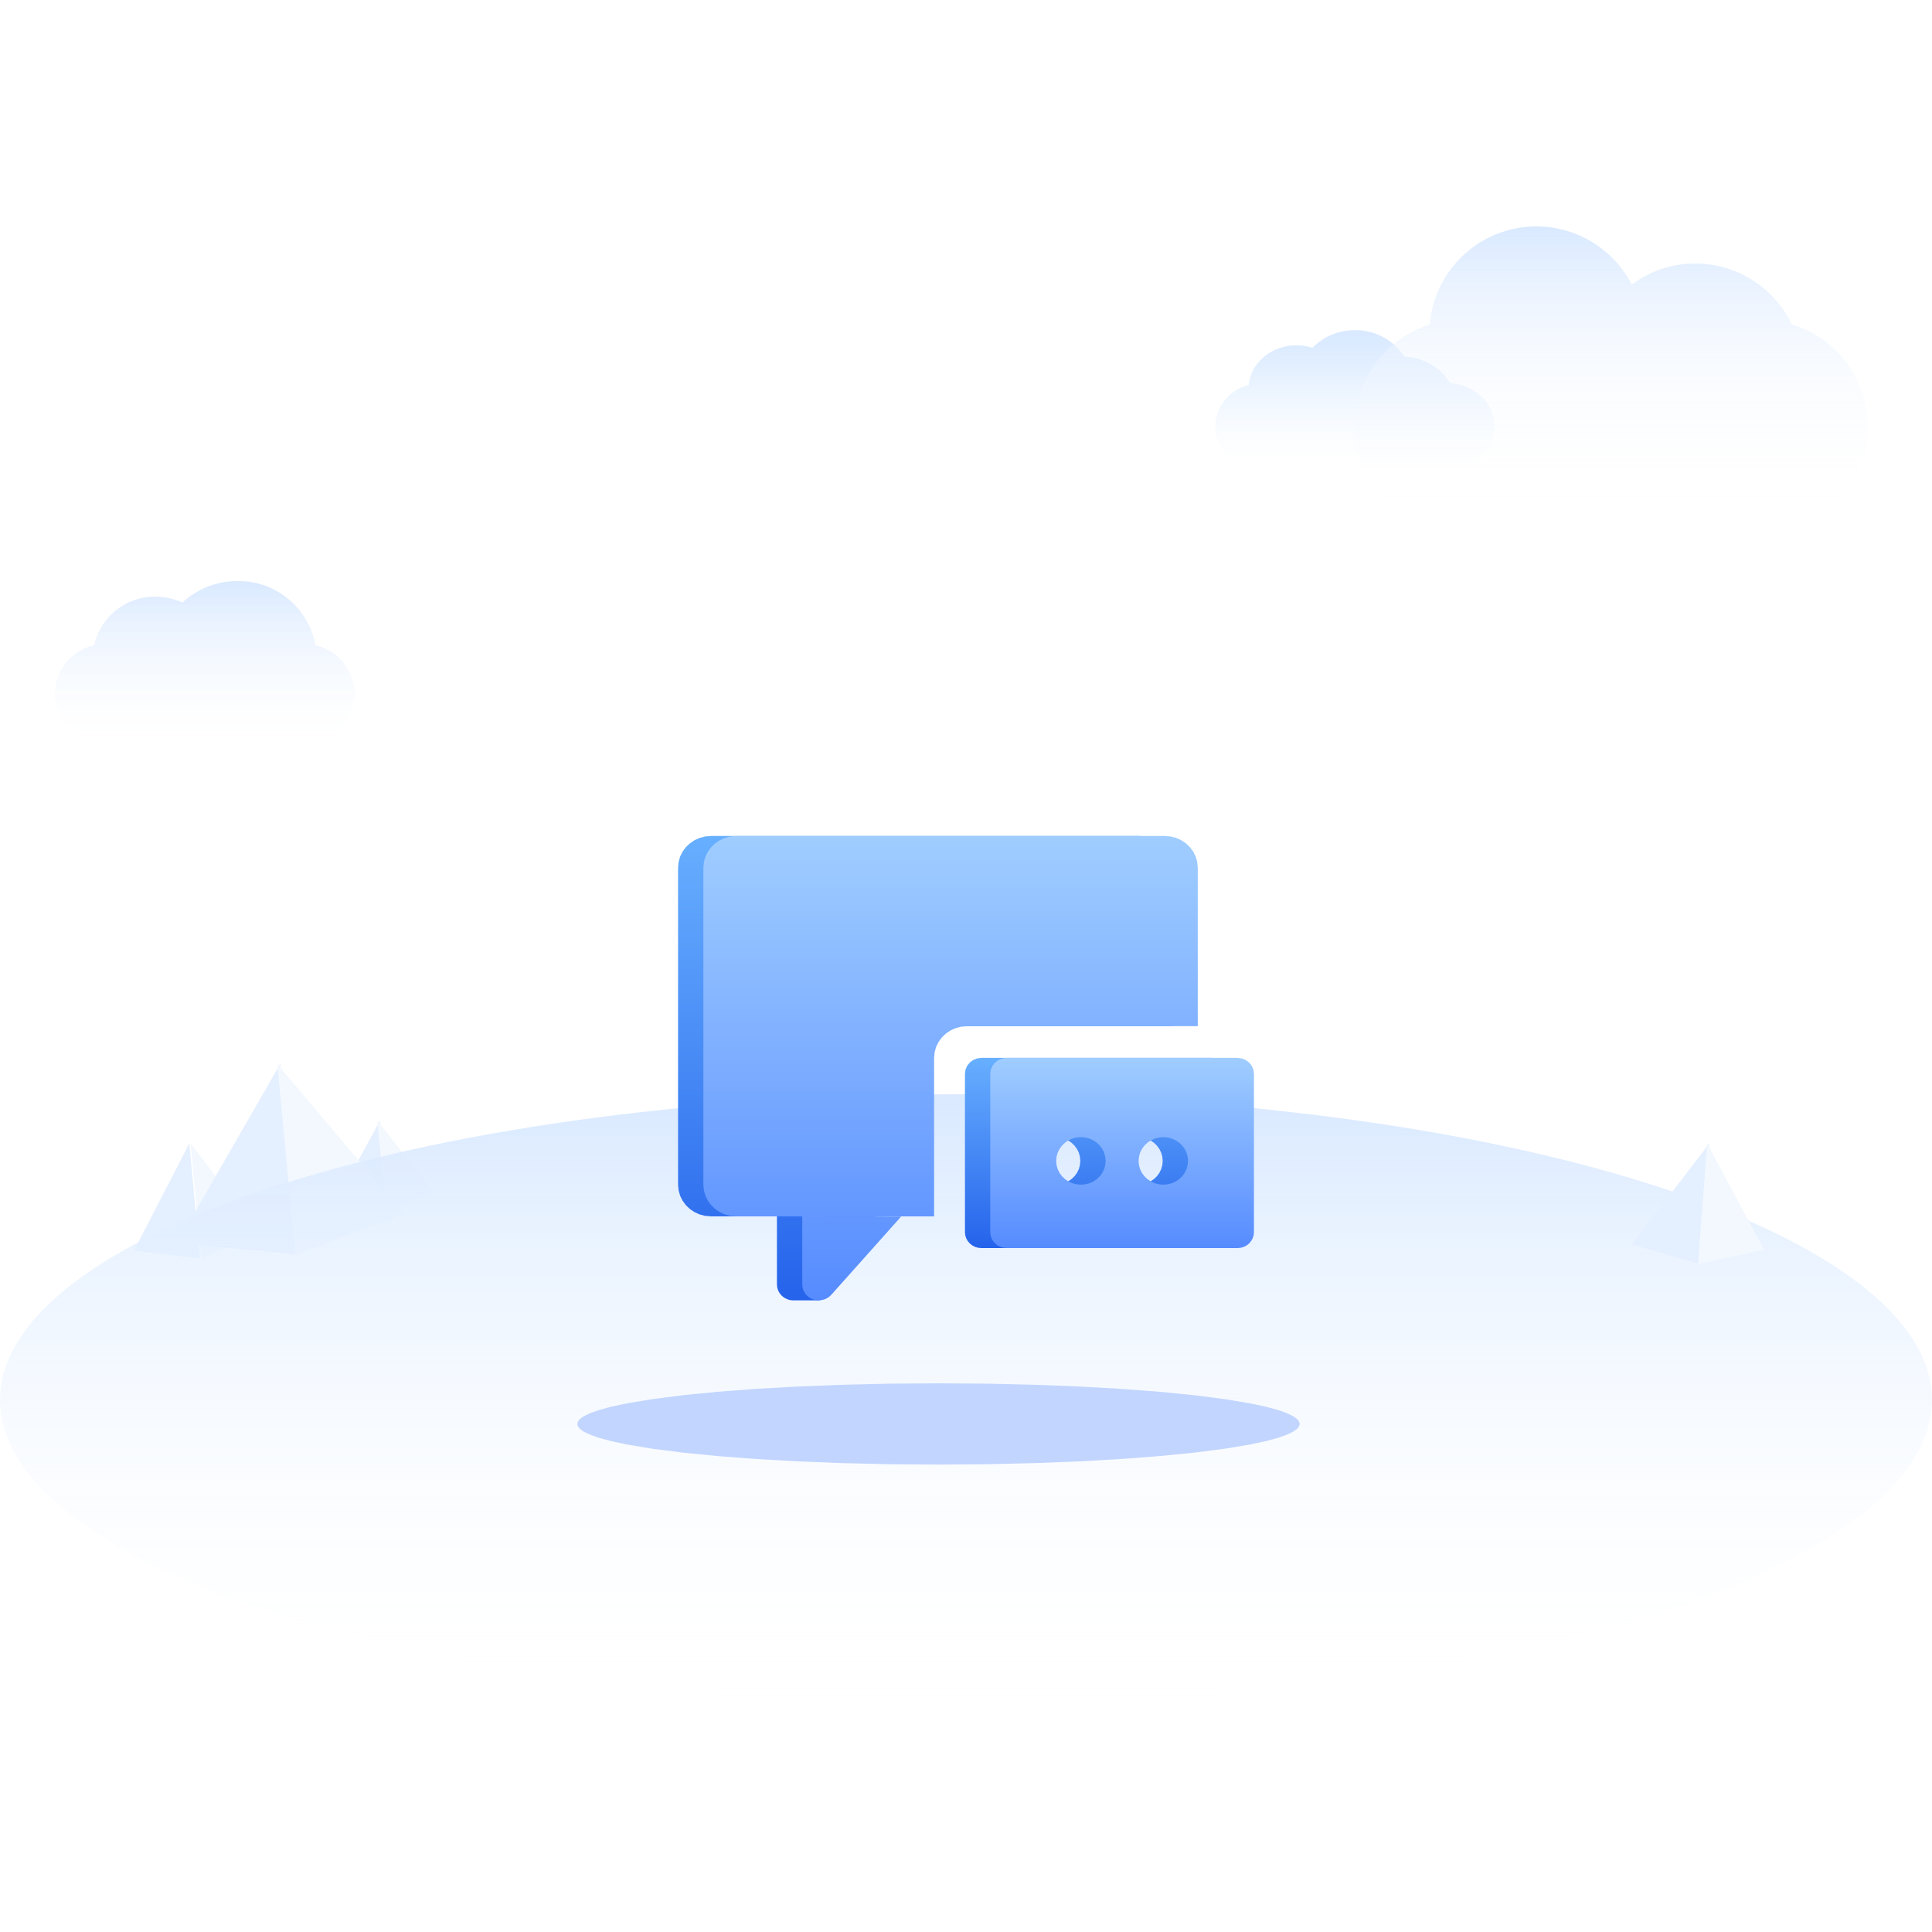 <svg width="144" height="144" viewBox="0 0 144 144" fill="none" xmlns="http://www.w3.org/2000/svg">
<g clip-path="url(#clip0_327_26057)">
<path d="M28.318 83.531L28.969 90.281L24.891 89.833L28.318 83.531Z" fill="#E4EFFF"/>
<path d="M28.125 83.531L32.344 88.859L28.765 90.281L28.125 83.531Z" fill="#F3F8FF"/>
<path d="M14.11 85.219L14.906 93.797L9.984 93.225L14.11 85.219Z" fill="#E4EFFF"/>
<path d="M14.203 85.219L19.406 91.998L15.001 93.797L14.203 85.219Z" fill="#F3F8FF"/>
<path d="M20.88 79.312L22.219 93.516L13.219 92.631L20.88 79.312Z" fill="#E4EFFF"/>
<path d="M20.672 79.312L30.094 90.474L22.012 93.516L20.672 79.312Z" fill="#F3F8FF"/>
<path d="M23.517 48.097C22.991 45.282 20.533 43.261 17.698 43.313C16.18 43.306 14.716 43.875 13.596 44.908C12.968 44.621 12.288 44.474 11.599 44.474C9.416 44.438 7.505 45.946 7.012 48.093C5.334 48.467 4.125 49.947 4.078 51.681C4.143 53.791 5.881 55.454 7.971 55.404H22.545C24.636 55.456 26.376 53.793 26.438 51.681C26.392 49.951 25.189 48.474 23.517 48.097Z" fill="url(#paint0_linear_327_26057)"/>
<path d="M108.1 28.562C107.343 27.373 106.062 26.636 104.669 26.586C103.857 25.33 102.466 24.585 100.986 24.61C99.8 24.599 98.658 25.071 97.819 25.923C97.435 25.8 97.034 25.735 96.632 25.735C94.767 25.735 93.227 27.043 93.068 28.698C91.647 29.041 90.623 30.3 90.562 31.78C90.562 33.564 92.174 35.016 94.126 35.016H107.812C109.792 35.016 111.375 33.564 111.375 31.78C111.406 30.086 109.942 28.694 108.1 28.562Z" fill="url(#paint1_linear_327_26057)"/>
<path d="M133.541 24.151C132.205 21.399 129.416 19.647 126.353 19.637C124.647 19.641 122.988 20.194 121.621 21.213C119.996 18.044 116.463 16.337 112.967 17.027C109.47 17.719 106.856 20.642 106.56 24.191C102.799 25.377 100.464 29.125 101.062 33.02C101.661 36.916 105.012 39.793 108.956 39.797H131.21C135.177 39.804 138.551 36.903 139.132 32.984C139.714 29.063 137.328 25.31 133.529 24.167L133.541 24.151Z" fill="url(#paint2_linear_327_26057)"/>
<path d="M144 104.344C144 110.386 136.415 116.18 122.912 120.452C109.409 124.725 91.096 127.125 72 127.125C52.904 127.125 34.591 124.725 21.088 120.452C7.585 116.18 0 110.386 0 104.344C0 98.301 7.585 92.507 21.088 88.235C34.591 83.963 52.904 81.562 72 81.562C91.096 81.562 109.409 83.963 122.912 88.235C136.415 92.507 144 98.301 144 104.344Z" fill="url(#paint3_linear_327_26057)"/>
<g filter="url(#filter0_f_327_26057)">
<path fill-rule="evenodd" clip-rule="evenodd" d="M96.874 106.132L96.828 106.304L96.685 106.49L96.402 106.701L95.911 106.937L95.263 107.165L94.376 107.407L93.197 107.66L91.346 107.971L88.988 108.273L86.469 108.523L83.538 108.747L80.482 108.92L77.107 109.052L73.641 109.133L69.95 109.16L66.258 109.133L62.792 109.052L59.418 108.92L56.361 108.747L53.431 108.523L50.913 108.273L48.554 107.971L46.703 107.66L45.523 107.407L44.637 107.165L43.989 106.937L43.498 106.701L43.214 106.49L43.072 106.304L43.027 106.132L43.072 105.96L43.214 105.772L43.498 105.563L43.989 105.327L44.637 105.098L45.523 104.856L46.703 104.603L48.554 104.293L50.913 103.989L53.431 103.739L56.361 103.516L59.418 103.344L62.792 103.212L66.258 103.131L69.95 103.104L73.641 103.131L77.107 103.212L80.482 103.344L83.538 103.516L86.469 103.739L88.988 103.989L91.346 104.293L93.197 104.603L94.376 104.856L95.263 105.098L95.911 105.327L96.402 105.563L96.685 105.772L96.828 105.96L96.874 106.132Z" fill="#C2D5FF"/>
</g>
<path d="M127.406 85.219L126.721 94.219L121.641 92.745L127.406 85.219Z" fill="#E4EFFF"/>
<path d="M127.245 85.219L131.484 93.149L126.562 94.219L127.245 85.219Z" fill="#F3F8FF"/>
<path fill-rule="evenodd" clip-rule="evenodd" d="M59.113 96.923L58.91 96.904L58.711 96.85L58.48 96.741L58.287 96.596L58.129 96.417L58.008 96.21L57.934 95.987L57.908 95.742V90.661L65.278 90.674L61.096 95.36V96.923H59.113ZM84.93 62.309L85.38 62.348L85.791 62.456L86.171 62.631L86.516 62.867L86.809 63.148L87.052 63.479L87.234 63.846L87.346 64.241L87.387 64.671V76.485H70.191L69.741 76.526L69.331 76.633L68.951 76.807L68.605 77.043L68.313 77.325L68.069 77.655L67.888 78.022L67.775 78.417L67.735 78.847V90.661H52.994L52.546 90.622L52.135 90.514L51.755 90.339L51.41 90.105L51.117 89.822L50.874 89.491L50.692 89.124L50.58 88.729L50.538 88.299V64.671L50.58 64.241L50.692 63.846L50.874 63.479L51.117 63.148L51.41 62.867L51.755 62.631L52.135 62.456L52.546 62.348L52.994 62.309H84.93Z" fill="url(#paint4_linear_327_26057)"/>
<path fill-rule="evenodd" clip-rule="evenodd" d="M90.346 78.848L90.676 78.891L90.966 79.009L91.215 79.195L91.407 79.433L91.53 79.714L91.575 80.029V91.844L91.551 92.076L91.481 92.296L91.369 92.498L91.215 92.68L91.028 92.827L90.817 92.936L90.588 93.002L90.346 93.025H73.15L72.908 93.002L72.68 92.936L72.469 92.827L72.281 92.68L72.128 92.498L72.015 92.296L71.946 92.076L71.922 91.844V80.029L71.966 79.714L72.09 79.433L72.281 79.195L72.53 79.009L72.821 78.891L73.15 78.848H90.346ZM78.678 84.755L78.341 84.785L78.032 84.866L77.747 84.997L77.488 85.174L77.269 85.385L77.086 85.633L76.95 85.908L76.867 86.204L76.834 86.527L76.867 86.851L76.95 87.147L77.086 87.422L77.269 87.669L77.488 87.881L77.747 88.057L78.032 88.188L78.341 88.269L78.678 88.299L79.014 88.269L79.322 88.188L79.608 88.057L79.866 87.881L80.086 87.669L80.269 87.422L80.405 87.147L80.489 86.851L80.52 86.527L80.489 86.204L80.405 85.908L80.269 85.633L80.086 85.385L79.866 85.174L79.608 84.997L79.322 84.866L79.014 84.785L78.678 84.755ZM84.819 84.755L84.482 84.785L84.174 84.866L83.889 84.997L83.629 85.174L83.41 85.385L83.229 85.633L83.092 85.908L83.008 86.204L82.977 86.527L83.008 86.851L83.092 87.147L83.229 87.422L83.41 87.669L83.629 87.881L83.889 88.057L84.174 88.188L84.482 88.269L84.819 88.299L85.155 88.269L85.465 88.188L85.749 88.057L86.009 87.881L86.227 87.669L86.409 87.422L86.546 87.147L86.63 86.851L86.661 86.527L86.63 86.204L86.546 85.908L86.409 85.633L86.227 85.385L86.009 85.174L85.749 84.997L85.465 84.866L85.155 84.785L84.819 84.755Z" fill="url(#paint5_linear_327_26057)"/>
<path fill-rule="evenodd" clip-rule="evenodd" d="M89.274 76.485H72.077L71.629 76.526L71.218 76.633L70.838 76.807L70.492 77.043L70.2 77.325L69.957 77.655L69.775 78.022L69.663 78.417L69.622 78.847V90.661H54.882L54.433 90.622L54.021 90.514L53.641 90.339L53.295 90.105L53.004 89.822L52.761 89.491L52.578 89.124L52.467 88.729L52.425 88.299V64.671L52.467 64.241L52.578 63.846L52.761 63.479L53.004 63.148L53.295 62.867L53.641 62.631L54.021 62.456L54.433 62.348L54.882 62.309H86.817L87.266 62.348L87.678 62.456L88.058 62.631L88.402 62.867L88.695 63.148L88.938 63.479L89.121 63.846L89.232 64.241L89.274 64.671V76.485ZM59.795 90.661L67.165 90.674L61.955 96.511L61.769 96.68L61.563 96.804L61.331 96.885L61.089 96.922L60.845 96.911L60.596 96.85L60.366 96.741L60.175 96.596L60.014 96.417L59.895 96.21L59.822 95.987L59.795 95.742V90.661Z" fill="url(#paint6_linear_327_26057)"/>
<path fill-rule="evenodd" clip-rule="evenodd" d="M92.233 78.848L92.562 78.891L92.853 79.009L93.102 79.195L93.293 79.433L93.417 79.714L93.462 80.029V91.844L93.438 92.076L93.368 92.296L93.255 92.498L93.102 92.68L92.915 92.827L92.703 92.936L92.475 93.002L92.233 93.025H75.037L74.795 93.002L74.566 92.936L74.355 92.827L74.168 92.68L74.015 92.498L73.902 92.296L73.832 92.076L73.808 91.844V80.029L73.853 79.714L73.975 79.433L74.168 79.195L74.417 79.009L74.707 78.891L75.037 78.848H92.233ZM80.564 84.755L80.228 84.785L79.92 84.866L79.634 84.997L79.376 85.174L79.156 85.385L78.973 85.633L78.837 85.908L78.752 86.204L78.722 86.527L78.752 86.851L78.837 87.147L78.973 87.422L79.156 87.669L79.376 87.881L79.634 88.057L79.92 88.188L80.228 88.269L80.564 88.299L80.901 88.269L81.209 88.188L81.493 88.057L81.753 87.881L81.973 87.669L82.156 87.422L82.292 87.147L82.375 86.851L82.406 86.527L82.375 86.204L82.292 85.908L82.156 85.633L81.973 85.385L81.753 85.174L81.493 84.997L81.209 84.866L80.901 84.785L80.564 84.755ZM86.706 84.755L86.369 84.785L86.061 84.866L85.775 84.997L85.516 85.174L85.297 85.385L85.114 85.633L84.978 85.908L84.895 86.204L84.863 86.527L84.895 86.851L84.978 87.147L85.114 87.422L85.297 87.669L85.516 87.881L85.775 88.057L86.061 88.188L86.369 88.269L86.706 88.299L87.042 88.269L87.35 88.188L87.636 88.057L87.894 87.881L88.114 87.669L88.297 87.422L88.433 87.147L88.517 86.851L88.548 86.527L88.517 86.204L88.433 85.908L88.297 85.633L88.114 85.385L87.894 85.174L87.636 84.997L87.35 84.866L87.042 84.785L86.706 84.755Z" fill="url(#paint7_linear_327_26057)"/>
</g>
<defs>
<filter id="filter0_f_327_26057" x="15.027" y="75.103" width="109.847" height="62.057" filterUnits="userSpaceOnUse" color-interpolation-filters="sRGB">
<feFlood flood-opacity="0" result="BackgroundImageFix"/>
<feBlend mode="normal" in="SourceGraphic" in2="BackgroundImageFix" result="shape"/>
<feGaussianBlur stdDeviation="14" result="effect1_foregroundBlur_327_26057"/>
</filter>
<linearGradient id="paint0_linear_327_26057" x1="15.258" y1="55.42" x2="15.258" y2="43.306" gradientUnits="userSpaceOnUse">
<stop stop-color="white" stop-opacity="0.1"/>
<stop offset="1" stop-color="#D9E9FF"/>
</linearGradient>
<linearGradient id="paint1_linear_327_26057" x1="100.987" y1="35.016" x2="100.987" y2="24.61" gradientUnits="userSpaceOnUse">
<stop stop-color="white" stop-opacity="0.1"/>
<stop offset="0.14" stop-color="#F8FBFF" stop-opacity="0.27"/>
<stop offset="0.37" stop-color="#EDF5FF" stop-opacity="0.52"/>
<stop offset="0.58" stop-color="#E4F0FF" stop-opacity="0.73"/>
<stop offset="0.76" stop-color="#DEECFF" stop-opacity="0.88"/>
<stop offset="0.91" stop-color="#DAEAFF" stop-opacity="0.97"/>
<stop offset="1" stop-color="#D9E9FF"/>
</linearGradient>
<linearGradient id="paint2_linear_327_26057" x1="120.096" y1="39.781" x2="120.096" y2="16.856" gradientUnits="userSpaceOnUse">
<stop stop-color="white" stop-opacity="0.1"/>
<stop offset="0.09" stop-color="#FEFEFF" stop-opacity="0.13"/>
<stop offset="0.23" stop-color="#FBFCFF" stop-opacity="0.21"/>
<stop offset="0.4" stop-color="#F5F9FF" stop-opacity="0.33"/>
<stop offset="0.59" stop-color="#EEF5FF" stop-opacity="0.51"/>
<stop offset="0.79" stop-color="#E4EFFF" stop-opacity="0.74"/>
<stop offset="1" stop-color="#D9E9FF"/>
</linearGradient>
<linearGradient id="paint3_linear_327_26057" x1="72" y1="127.125" x2="72" y2="81.562" gradientUnits="userSpaceOnUse">
<stop stop-color="white" stop-opacity="0.1"/>
<stop offset="0.13" stop-color="#FBFDFF" stop-opacity="0.19"/>
<stop offset="0.41" stop-color="#F1F7FF" stop-opacity="0.43"/>
<stop offset="0.81" stop-color="#E1EEFF" stop-opacity="0.82"/>
<stop offset="1" stop-color="#D9E9FF"/>
</linearGradient>
<linearGradient id="paint4_linear_327_26057" x1="68.962" y1="62.309" x2="68.962" y2="96.923" gradientUnits="userSpaceOnUse">
<stop stop-color="#67AFFF"/>
<stop offset="1" stop-color="#2563EB"/>
</linearGradient>
<linearGradient id="paint5_linear_327_26057" x1="81.749" y1="78.848" x2="81.749" y2="93.025" gradientUnits="userSpaceOnUse">
<stop stop-color="#67AFFF"/>
<stop offset="1" stop-color="#2563EB"/>
</linearGradient>
<linearGradient id="paint6_linear_327_26057" x1="70.85" y1="62.309" x2="70.85" y2="96.922" gradientUnits="userSpaceOnUse">
<stop stop-color="#A0CDFF"/>
<stop offset="1" stop-color="#568BFF"/>
</linearGradient>
<linearGradient id="paint7_linear_327_26057" x1="83.635" y1="78.848" x2="83.635" y2="93.025" gradientUnits="userSpaceOnUse">
<stop stop-color="#A0CDFF"/>
<stop offset="1" stop-color="#568BFF"/>
</linearGradient>
<clipPath id="clip0_327_26057">
<rect width="144" height="144" fill="white"/>
</clipPath>
</defs>
</svg>
